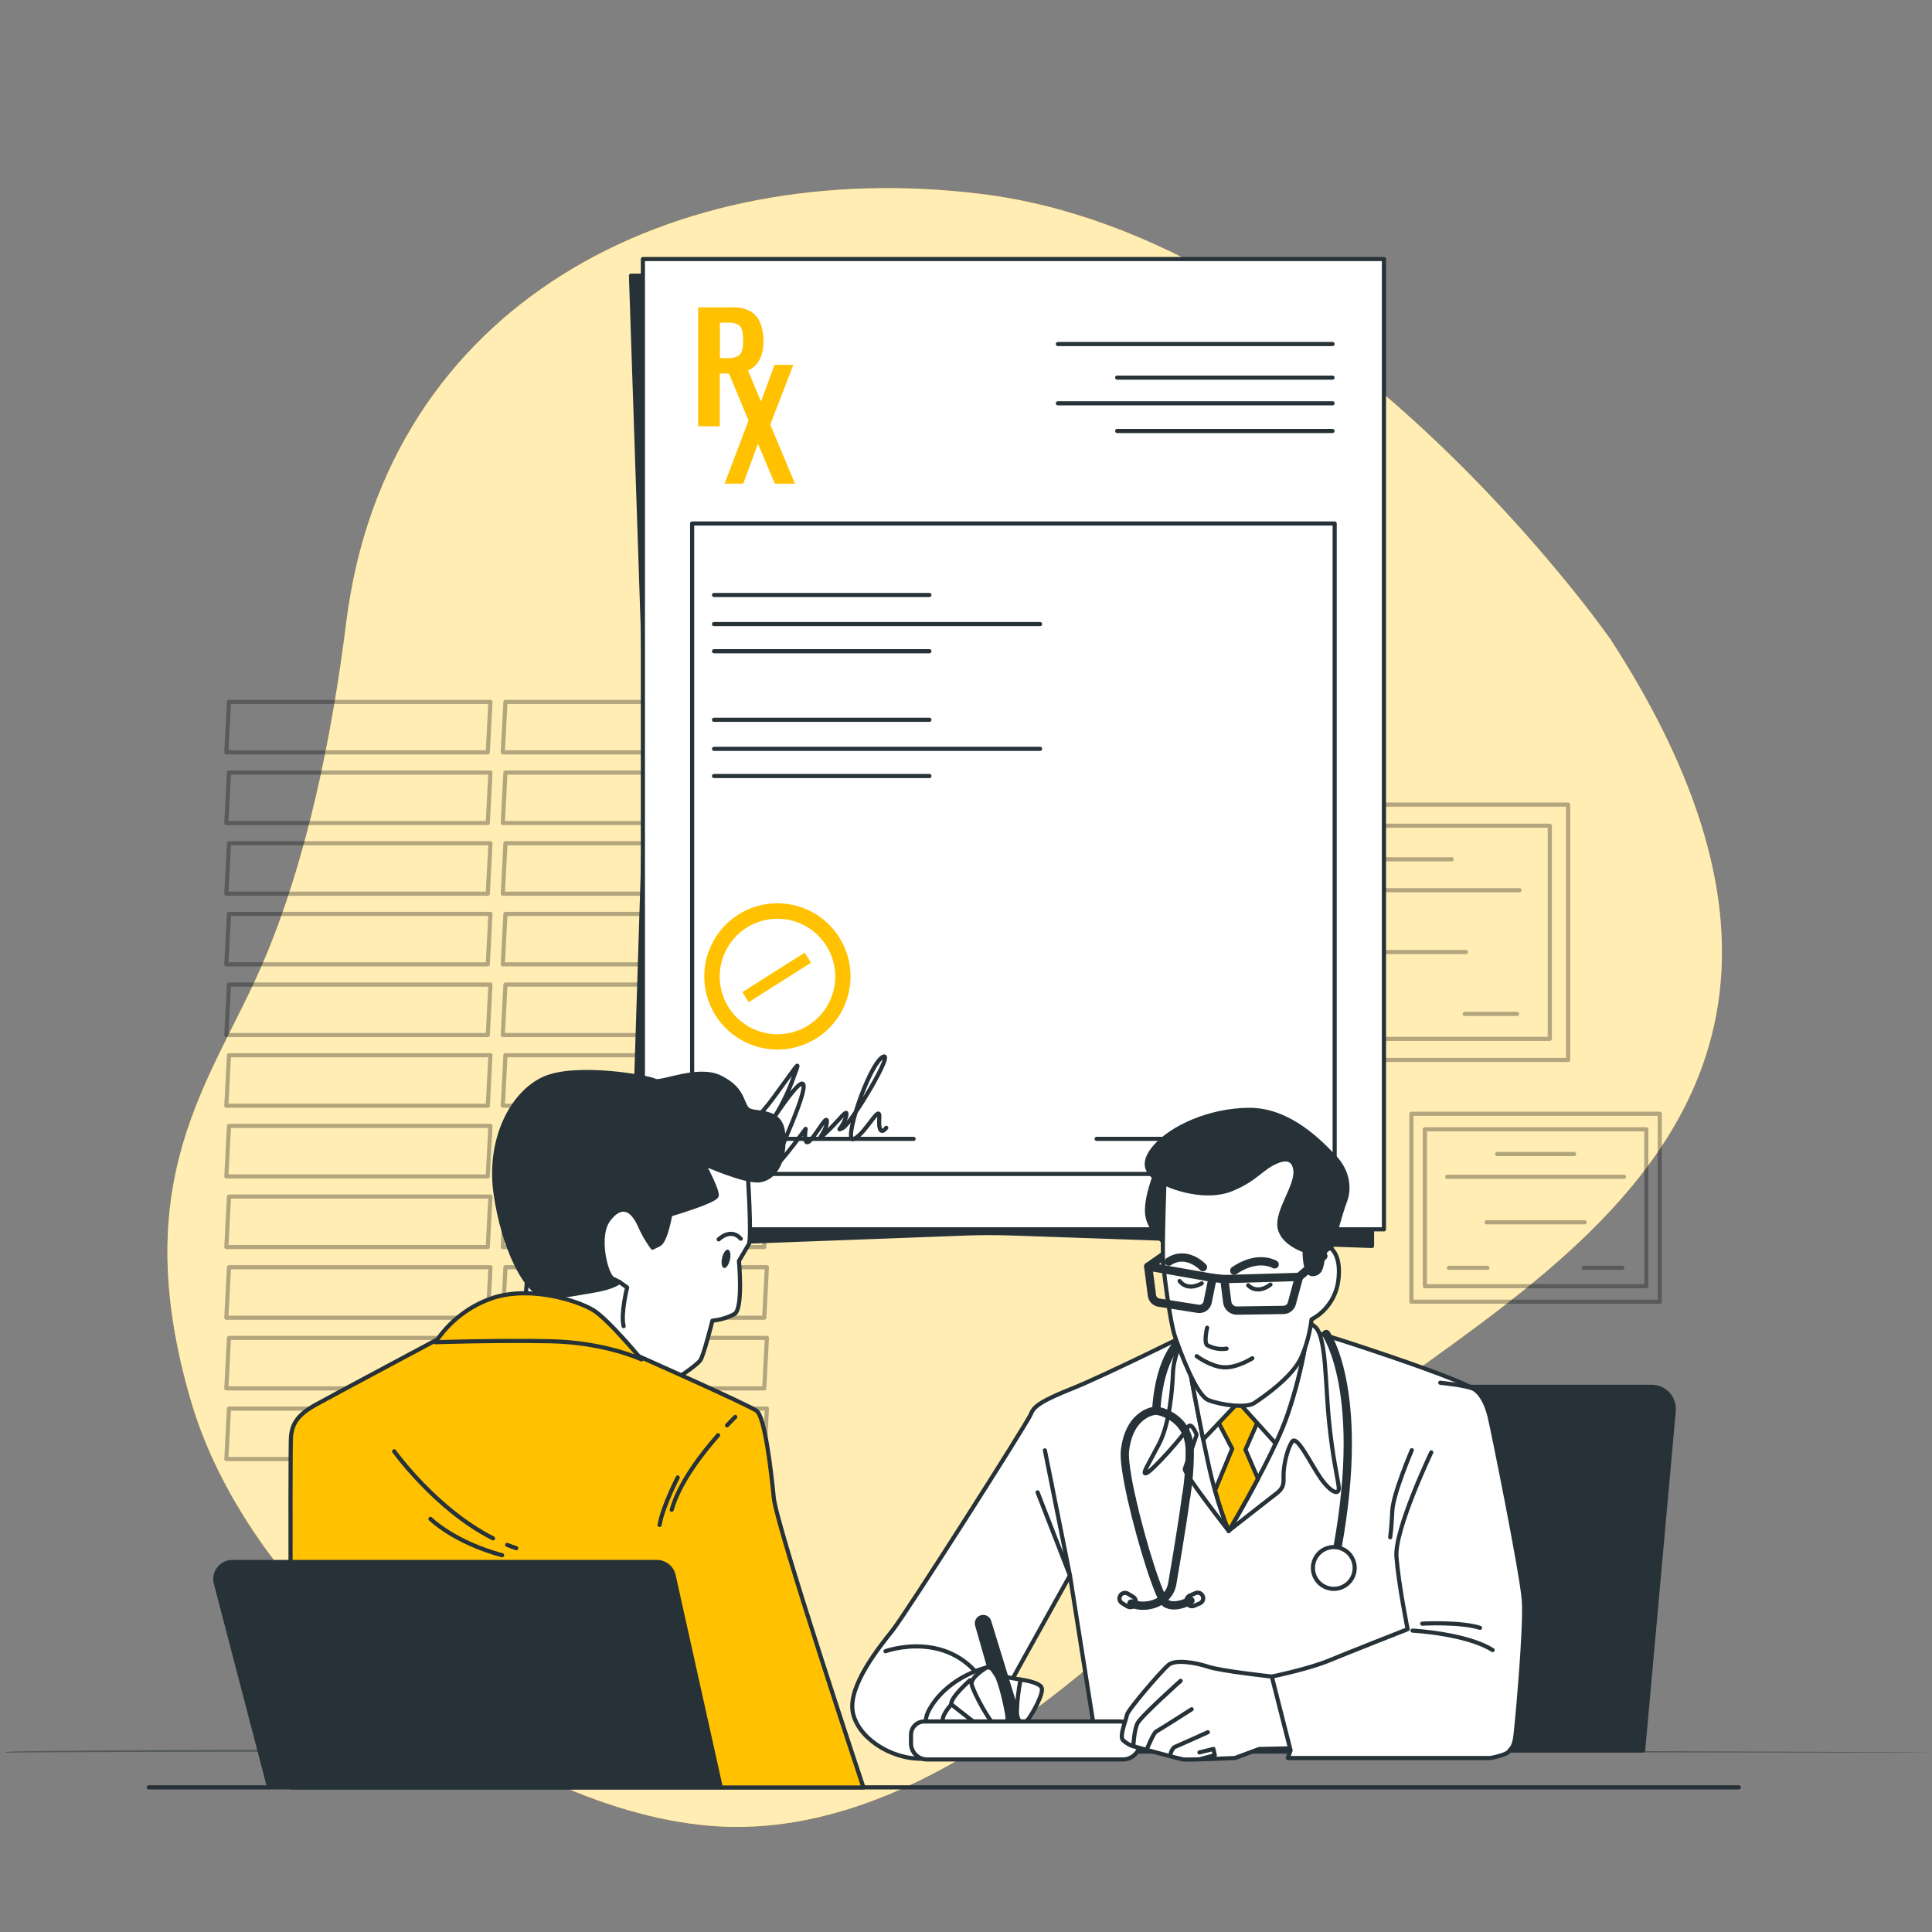 <svg width="210" height="210" viewBox="0 0 210 210" fill="none" xmlns="http://www.w3.org/2000/svg">
<rect x="0" y="0" width="210" height="210" fill="#808080" stroke="none"/>
<g clip-path="url(#clip0_171_18791)">
<path opacity="0.5" d="M210 190.5C210 190.559 143.998 190.375 68.615 190.375C-6.768 190.375 0.774 190.559 0.774 190.5C0.774 190.44 -6.797 190.154 68.615 190.154C144.026 190.154 210 190.436 210 190.5Z" fill="#263238"/>
<path d="M175.084 69.537C175.084 69.537 144.648 25.72 106.649 21.082C73.106 16.964 41.97 33.007 37.635 67.667C36.091 80.027 33.342 93.681 28.459 104.947C22.981 117.583 13.635 128.103 20.793 152.395C27.952 176.687 58.183 198.624 80.158 198.578C102.133 198.533 122.776 178.557 139.807 160.39C156.838 142.223 211.073 125.139 175.084 69.537Z" fill="#FFC100"/>
<path opacity="0.7" d="M175.084 69.537C175.084 69.537 144.648 25.72 106.649 21.082C73.106 16.964 41.97 33.007 37.635 67.667C36.091 80.027 33.342 93.681 28.459 104.947C22.981 117.583 13.635 128.103 20.793 152.395C27.952 176.687 58.183 198.624 80.158 198.578C102.133 198.533 122.776 178.557 139.807 160.39C156.838 142.223 211.073 125.139 175.084 69.537Z" fill="white"/>
<g opacity="0.3">
<path d="M53.02 81.78H24.602L24.89 76.294H53.308L53.02 81.78Z" stroke="black" stroke-width="0.45" stroke-linecap="round" stroke-linejoin="round"/>
<path d="M53.02 89.461H24.602L24.89 83.975H53.308L53.02 89.461Z" stroke="black" stroke-width="0.45" stroke-linecap="round" stroke-linejoin="round"/>
<path d="M53.02 97.141H24.602L24.89 91.656H53.308L53.02 97.141Z" stroke="black" stroke-width="0.45" stroke-linecap="round" stroke-linejoin="round"/>
<path d="M53.02 104.822H24.602L24.89 99.337H53.308L53.02 104.822Z" stroke="black" stroke-width="0.45" stroke-linecap="round" stroke-linejoin="round"/>
<path d="M53.02 112.507H24.602L24.89 107.018H53.308L53.02 112.507Z" stroke="black" stroke-width="0.45" stroke-linecap="round" stroke-linejoin="round"/>
<path d="M53.02 120.188H24.602L24.89 114.699H53.308L53.02 120.188Z" stroke="black" stroke-width="0.45" stroke-linecap="round" stroke-linejoin="round"/>
<path d="M53.02 127.869H24.602L24.89 122.38H53.308L53.02 127.869Z" stroke="black" stroke-width="0.45" stroke-linecap="round" stroke-linejoin="round"/>
<path d="M53.02 135.549H24.602L24.89 130.06H53.308L53.02 135.549Z" stroke="black" stroke-width="0.45" stroke-linecap="round" stroke-linejoin="round"/>
<path d="M53.02 143.23H24.602L24.89 137.741H53.308L53.02 143.23Z" stroke="black" stroke-width="0.45" stroke-linecap="round" stroke-linejoin="round"/>
<path d="M53.02 150.911H24.602L24.89 145.422H53.308L53.02 150.911Z" stroke="black" stroke-width="0.45" stroke-linecap="round" stroke-linejoin="round"/>
<path d="M53.02 158.592H24.602L24.89 153.107H53.308L53.02 158.592Z" stroke="black" stroke-width="0.45" stroke-linecap="round" stroke-linejoin="round"/>
<path d="M83.07 81.78H54.652L54.94 76.294H83.358L83.07 81.78Z" stroke="black" stroke-width="0.45" stroke-linecap="round" stroke-linejoin="round"/>
<path d="M83.07 89.461H54.652L54.94 83.975H83.358L83.07 89.461Z" stroke="black" stroke-width="0.45" stroke-linecap="round" stroke-linejoin="round"/>
<path d="M83.07 97.141H54.652L54.94 91.656H83.358L83.07 97.141Z" stroke="black" stroke-width="0.45" stroke-linecap="round" stroke-linejoin="round"/>
<path d="M83.07 104.822H54.652L54.94 99.337H83.358L83.07 104.822Z" stroke="black" stroke-width="0.45" stroke-linecap="round" stroke-linejoin="round"/>
<path d="M83.07 112.507H54.652L54.94 107.018H83.358L83.07 112.507Z" stroke="black" stroke-width="0.45" stroke-linecap="round" stroke-linejoin="round"/>
<path d="M83.07 120.188H54.652L54.94 114.699H83.358L83.07 120.188Z" stroke="black" stroke-width="0.45" stroke-linecap="round" stroke-linejoin="round"/>
<path d="M83.07 127.869H54.652L54.94 122.38H83.358L83.07 127.869Z" stroke="black" stroke-width="0.45" stroke-linecap="round" stroke-linejoin="round"/>
<path d="M83.07 135.549H54.652L54.94 130.06H83.358L83.07 135.549Z" stroke="black" stroke-width="0.45" stroke-linecap="round" stroke-linejoin="round"/>
<path d="M83.07 143.23H54.652L54.94 137.741H83.358L83.07 143.23Z" stroke="black" stroke-width="0.45" stroke-linecap="round" stroke-linejoin="round"/>
<path d="M83.07 150.911H54.652L54.94 145.422H83.358L83.07 150.911Z" stroke="black" stroke-width="0.45" stroke-linecap="round" stroke-linejoin="round"/>
<path d="M83.07 158.592H54.652L54.94 153.107H83.358L83.07 158.592Z" stroke="black" stroke-width="0.45" stroke-linecap="round" stroke-linejoin="round"/>
</g>
<g opacity="0.3">
<path d="M170.451 87.458H133.769V115.21H170.451V87.458Z" stroke="black" stroke-width="0.45" stroke-linecap="round" stroke-linejoin="round"/>
<path d="M168.455 89.752H135.756V112.92H168.455V89.752Z" stroke="black" stroke-width="0.45" stroke-linecap="round" stroke-linejoin="round"/>
<path d="M146.42 93.401H157.796" stroke="black" stroke-width="0.45" stroke-linecap="round" stroke-linejoin="round"/>
<path d="M139.054 96.763H165.163" stroke="black" stroke-width="0.45" stroke-linecap="round" stroke-linejoin="round"/>
<path d="M144.872 103.482H159.344" stroke="black" stroke-width="0.45" stroke-linecap="round" stroke-linejoin="round"/>
<path d="M139.311 110.205H145.001" stroke="black" stroke-width="0.45" stroke-linecap="round" stroke-linejoin="round"/>
<path d="M159.215 110.205H164.901" stroke="black" stroke-width="0.45" stroke-linecap="round" stroke-linejoin="round"/>
</g>
<g opacity="0.3">
<path d="M180.411 121.062H153.412V141.489H180.411V121.062Z" stroke="black" stroke-width="0.45" stroke-linecap="round" stroke-linejoin="round"/>
<path d="M178.946 122.75H154.877V139.804H178.946V122.75Z" stroke="black" stroke-width="0.45" stroke-linecap="round" stroke-linejoin="round"/>
<path d="M162.729 125.438H171.098" stroke="black" stroke-width="0.45" stroke-linecap="round" stroke-linejoin="round"/>
<path d="M157.304 127.91H176.523" stroke="black" stroke-width="0.45" stroke-linecap="round" stroke-linejoin="round"/>
<path d="M161.585 132.858H172.241" stroke="black" stroke-width="0.45" stroke-linecap="round" stroke-linejoin="round"/>
<path d="M157.493 137.806H161.68" stroke="black" stroke-width="0.45" stroke-linecap="round" stroke-linejoin="round"/>
<path d="M172.143 137.806H176.33" stroke="black" stroke-width="0.45" stroke-linecap="round" stroke-linejoin="round"/>
</g>
<path d="M149.134 135.432L109.943 134.069C108.328 134.014 106.713 134.014 105.097 134.069L68.586 135.432L70.206 84.168C70.267 82.228 70.267 80.284 70.206 78.339L68.586 29.967H149.134V135.432Z" fill="#263238" stroke="#263238" stroke-width="0.45" stroke-linecap="round" stroke-linejoin="round"/>
<path d="M150.429 28.158H69.88V133.623H150.429V28.158Z" fill="white" stroke="#263238" stroke-width="0.45" stroke-linecap="round" stroke-linejoin="round"/>
<path d="M145.073 56.901H75.233V127.6H145.073V56.901Z" fill="white" stroke="#263238" stroke-width="0.45" stroke-linecap="round" stroke-linejoin="round"/>
<path d="M75.888 46.336V33.408H79.674C80.332 33.379 80.986 33.528 81.567 33.84C82.052 34.128 82.428 34.569 82.638 35.093C82.881 35.726 82.996 36.402 82.978 37.08C83.009 37.783 82.86 38.483 82.547 39.113C82.282 39.614 81.859 40.014 81.343 40.249C80.766 40.496 80.142 40.616 79.515 40.601H78.239V46.336H75.888ZM78.25 38.931H79.144C79.487 38.947 79.829 38.883 80.143 38.746C80.261 38.687 80.366 38.603 80.451 38.502C80.535 38.4 80.598 38.282 80.635 38.155C80.737 37.8 80.783 37.431 80.772 37.061C80.779 36.68 80.745 36.299 80.669 35.926C80.643 35.793 80.59 35.667 80.513 35.556C80.436 35.444 80.337 35.35 80.223 35.278C79.887 35.118 79.515 35.046 79.144 35.07H78.25V38.931Z" fill="#FFC100"/>
<path d="M78.762 52.571L81.362 45.711L78.841 39.654H81.044L82.718 43.659L84.186 39.654H86.231L83.728 46.158L86.409 52.571H84.221L82.385 48.228L80.787 52.567L78.762 52.571Z" fill="#FFC100"/>
<path d="M114.985 37.394H144.842" stroke="#263238" stroke-width="0.45" stroke-linecap="round" stroke-linejoin="round"/>
<path d="M114.985 43.837H144.842" stroke="#263238" stroke-width="0.45" stroke-linecap="round" stroke-linejoin="round"/>
<path d="M121.432 41.047H144.841" stroke="#263238" stroke-width="0.45" stroke-linecap="round" stroke-linejoin="round"/>
<path d="M121.432 46.847H144.841" stroke="#263238" stroke-width="0.45" stroke-linecap="round" stroke-linejoin="round"/>
<path d="M77.611 64.673H101.024" stroke="#263238" stroke-width="0.45" stroke-linecap="round" stroke-linejoin="round"/>
<path d="M77.611 70.787H101.024" stroke="#263238" stroke-width="0.45" stroke-linecap="round" stroke-linejoin="round"/>
<path d="M77.611 67.834H113.055" stroke="#263238" stroke-width="0.45" stroke-linecap="round" stroke-linejoin="round"/>
<path d="M77.611 78.237H101.024" stroke="#263238" stroke-width="0.45" stroke-linecap="round" stroke-linejoin="round"/>
<path d="M77.611 84.35H101.024" stroke="#263238" stroke-width="0.45" stroke-linecap="round" stroke-linejoin="round"/>
<path d="M77.611 81.397H113.055" stroke="#263238" stroke-width="0.45" stroke-linecap="round" stroke-linejoin="round"/>
<path d="M77.111 123.788H99.305" stroke="#263238" stroke-width="0.45" stroke-linecap="round" stroke-linejoin="round"/>
<path d="M119.199 123.788H141.393" stroke="#263238" stroke-width="0.45" stroke-linecap="round" stroke-linejoin="round"/>
<path d="M80.242 99.42C78.915 100.262 77.867 101.479 77.231 102.916C76.595 104.353 76.399 105.947 76.668 107.496C76.938 109.044 77.66 110.478 78.744 111.616C79.829 112.754 81.226 113.545 82.759 113.889C84.293 114.234 85.894 114.116 87.361 113.55C88.827 112.985 90.093 111.997 90.998 110.712C91.904 109.428 92.408 107.903 92.448 106.332C92.487 104.761 92.06 103.213 91.22 101.885C90.661 101.001 89.934 100.237 89.08 99.635C88.226 99.033 87.261 98.605 86.242 98.376C85.222 98.147 84.167 98.122 83.138 98.301C82.108 98.48 81.124 98.86 80.242 99.42ZM87.87 111.447C86.82 112.112 85.598 112.45 84.356 112.42C83.115 112.39 81.91 111.993 80.894 111.278C79.878 110.563 79.097 109.563 78.65 108.405C78.202 107.246 78.108 105.981 78.38 104.769C78.651 103.557 79.276 102.453 80.175 101.596C81.074 100.739 82.207 100.168 83.431 99.955C84.654 99.742 85.913 99.896 87.049 100.399C88.185 100.901 89.146 101.729 89.811 102.778C90.253 103.475 90.554 104.252 90.695 105.064C90.837 105.877 90.817 106.71 90.636 107.515C90.456 108.32 90.119 109.081 89.644 109.756C89.169 110.431 88.566 111.005 87.87 111.447Z" fill="#FFC100"/>
<path d="M87.458 103.554L80.689 107.843L81.379 108.933L88.149 104.644L87.458 103.554Z" fill="#FFC100"/>
<path d="M80.665 121.289C80.665 121.289 80.775 123.81 84.073 119.313C87.37 114.816 86.927 115.149 86.049 117.67C85.376 119.416 84.485 121.069 83.399 122.591C83.399 122.591 87.351 116.338 87.351 118.09C87.351 119.843 83.618 127.308 84.387 126.65C85.155 125.991 87.57 122.701 87.57 122.701C87.57 122.701 87.241 124.893 88.115 123.905C88.99 122.917 89.982 120.945 89.872 122.043C89.762 123.14 88.335 124.454 89.762 123.14C91.189 121.827 92.287 120.176 91.958 121.384C91.628 122.591 90.75 123.031 91.628 122.591C92.507 122.152 97.443 113.923 95.906 114.911C94.369 115.899 91.519 124.454 92.836 123.795C94.153 123.137 95.686 119.847 95.577 121.494C95.467 123.14 95.906 123.14 96.334 122.591" stroke="#263238" stroke-width="0.45" stroke-linecap="round" stroke-linejoin="round"/>
<path d="M189 194.278H16.175" stroke="#263238" stroke-width="0.45" stroke-linecap="round" stroke-linejoin="round"/>
<path d="M179.532 150.741H142.888C142.31 150.74 141.751 150.948 141.313 151.326C140.876 151.705 140.59 152.228 140.507 152.8L135.025 190.277H178.601L181.928 153.353C181.957 153.021 181.916 152.686 181.809 152.371C181.702 152.055 181.53 151.765 181.305 151.52C181.079 151.274 180.805 151.078 180.5 150.944C180.195 150.81 179.865 150.741 179.532 150.741Z" fill="#263238" stroke="#263238" stroke-width="0.45" stroke-linecap="round" stroke-linejoin="round"/>
<path d="M129.911 144.623C129.911 144.623 119.997 149.545 116.594 150.904C113.191 152.263 112.354 152.872 112.051 153.705C111.748 154.538 98.507 175.347 96.996 177.239C95.486 179.132 92.226 183.217 92.681 186.014C93.135 188.812 96.769 191.238 100.252 191.163C103.734 191.087 105.93 190.406 106.309 189.421C106.687 188.437 116.299 171.251 116.299 171.251L119.327 190.394H157.996C157.996 190.394 161.025 164.213 161.025 160.352C161.025 156.491 161.782 151.952 160.192 150.968C158.602 149.984 152.019 147.716 147.173 146.126C142.328 144.536 140.818 144.233 139.686 144.233C138.554 144.233 129.911 144.623 129.911 144.623Z" fill="white" stroke="#263238" stroke-width="0.45" stroke-linecap="round" stroke-linejoin="round"/>
<path d="M128.863 144.76C128.863 144.76 127.576 147.182 127.5 149.151C127.424 151.119 127.121 154.75 125.986 156.945C124.85 159.141 124.017 160.352 124.623 160.121C125.229 159.89 128.707 156.037 129.086 155.2C129.465 154.363 130.07 155.957 130.07 155.957C130.07 155.957 128.935 159.209 128.783 159.663C128.632 160.117 133.549 166.398 133.549 166.398C133.549 166.398 137.789 163.07 138.773 162.313C139.757 161.556 139.455 160.95 139.53 159.966C139.606 158.982 139.909 157.547 140.435 156.714C140.961 155.881 142.483 159.145 143.539 160.659C144.595 162.173 145.659 162.703 145.508 161.567C145.356 160.432 144.826 158.236 144.448 154.375C144.069 150.514 144.145 145.899 143.161 144.461C142.176 143.022 137.013 142.738 133.625 142.496C132.699 142.393 131.763 142.55 130.921 142.95C130.08 143.35 129.367 143.976 128.863 144.76Z" fill="white" stroke="#263238" stroke-width="0.45" stroke-linecap="round" stroke-linejoin="round"/>
<path d="M113.577 157.649L116.302 171.262L112.782 162.211" stroke="#263238" stroke-width="0.45" stroke-linecap="round" stroke-linejoin="round"/>
<path d="M129.241 148.409C129.241 148.409 130.301 154.311 131.285 158.849C131.827 161.433 132.586 163.966 133.557 166.42C133.557 166.42 138.554 158.02 139.992 153.633C140.809 151.212 141.442 148.733 141.885 146.217H129.241V148.409Z" stroke="#263238" stroke-width="0.45" stroke-linecap="round" stroke-linejoin="round"/>
<path d="M134.764 150.438L132.042 153.845L133.935 157.479L132.073 161.988C132.483 163.487 132.979 164.962 133.557 166.405C133.557 166.405 135.116 163.786 136.74 160.727L135.374 157.574L137.039 153.788L134.764 150.438Z" fill="#FFC100" stroke="#263238" stroke-width="0.45" stroke-linecap="round" stroke-linejoin="round"/>
<path d="M129.241 146.213V148.409C129.241 148.409 129.972 152.482 130.782 156.461L134.613 152.418L138.652 156.892C139.157 155.83 139.603 154.741 139.988 153.629C140.805 151.208 141.438 148.729 141.881 146.213H129.241Z" fill="white" stroke="#263238" stroke-width="0.45" stroke-linecap="round" stroke-linejoin="round"/>
<path d="M96.25 179.48C96.25 179.48 103.318 176.899 107.13 183.179" stroke="#263238" stroke-width="0.45" stroke-linecap="round" stroke-linejoin="round"/>
<path d="M107.255 181.241C107.255 181.241 103.306 182.134 101.198 185.5C99.089 188.865 103.378 189.24 104.563 189.24C105.748 189.24 106.869 188.445 106.933 188.032C106.997 187.62 108.549 183.63 108.489 182.698C108.482 182.351 108.355 182.016 108.13 181.751C107.906 181.485 107.596 181.305 107.255 181.241Z" fill="white" stroke="#263238" stroke-width="0.45" stroke-linecap="round" stroke-linejoin="round"/>
<path d="M105.438 182.634C105.438 182.634 103.254 184.527 103.401 185.284C103.549 186.041 106.789 188.956 107.414 188.535C107.527 188.478 107.627 188.399 107.709 188.303C107.791 188.207 107.853 188.096 107.892 187.975C107.931 187.855 107.946 187.728 107.936 187.602C107.926 187.476 107.892 187.353 107.834 187.241C107.656 186.957 105.438 182.634 105.438 182.634Z" fill="white" stroke="#263238" stroke-width="0.45" stroke-linecap="round" stroke-linejoin="round"/>
<path d="M103.412 185.265C103.412 185.265 102.129 186.631 102.549 187.256C102.97 187.881 105.903 189.474 106.664 188.994C107.425 188.513 106.933 188.021 106.933 188.021L103.412 185.265Z" fill="white" stroke="#263238" stroke-width="0.45" stroke-linecap="round" stroke-linejoin="round"/>
<path d="M110.93 182.562L108.303 182.108L108.92 185.889L111.604 185.973L110.93 182.562Z" fill="white" stroke="#263238" stroke-width="0.45" stroke-linecap="round" stroke-linejoin="round"/>
<path d="M106.203 176.615L109.28 187.4L110.776 188.759V186.84L107.52 176.24C107.493 176.152 107.449 176.07 107.39 175.999C107.331 175.929 107.258 175.871 107.176 175.829C107.094 175.787 107.005 175.763 106.913 175.756C106.821 175.75 106.729 175.763 106.642 175.793C106.478 175.85 106.343 175.966 106.261 176.118C106.18 176.27 106.159 176.448 106.203 176.615Z" fill="#263238" stroke="#263238" stroke-width="0.45" stroke-linecap="round" stroke-linejoin="round"/>
<path d="M107.255 181.241C107.255 181.241 105.438 182.304 105.62 183.111C105.801 183.917 107.762 187.687 108.47 187.737C109.178 187.786 109.606 187.358 109.504 186.54C109.401 185.723 108.747 182.755 108.304 182.108C107.861 181.46 107.812 181.203 107.255 181.241Z" fill="white" stroke="#263238" stroke-width="0.45" stroke-linecap="round" stroke-linejoin="round"/>
<path d="M110.931 182.562C110.931 182.562 112.865 182.804 113.202 183.395C113.539 183.985 112.187 186.34 111.756 186.878C111.324 187.415 110.552 187.392 110.529 186.03C110.566 184.865 110.7 183.705 110.931 182.562Z" fill="white" stroke="#263238" stroke-width="0.45" stroke-linecap="round" stroke-linejoin="round"/>
<path d="M100.468 187.116H121.693C122.286 187.117 122.855 187.353 123.274 187.772C123.693 188.192 123.929 188.76 123.93 189.353C123.93 189.855 123.731 190.337 123.376 190.692C123.021 191.047 122.54 191.246 122.038 191.246H100.763C100.301 191.246 99.858 191.063 99.531 190.736C99.205 190.409 99.022 189.966 99.022 189.505V188.558C99.022 188.369 99.059 188.181 99.132 188.005C99.204 187.83 99.311 187.671 99.445 187.537C99.58 187.403 99.739 187.297 99.915 187.225C100.09 187.152 100.278 187.115 100.468 187.116Z" fill="white" stroke="#263238" stroke-width="0.45" stroke-linecap="round" stroke-linejoin="round"/>
<path d="M138.239 182.236C138.239 182.236 132.716 181.631 131.353 181.176C129.99 180.722 127.795 180.344 127.038 180.949C126.281 181.555 122.575 185.871 122.495 186.397C122.416 186.923 121.662 188.668 122.041 189.122C122.358 189.439 122.748 189.673 123.176 189.804C123.176 189.804 128.098 191.167 128.624 191.242C129.15 191.318 134.223 191.091 134.223 191.091L136.873 190.107L140.579 190.031C140.579 190.031 140.654 191.242 140.73 188.29C140.806 185.337 138.239 182.236 138.239 182.236Z" fill="white" stroke="#263238" stroke-width="0.45" stroke-linecap="round" stroke-linejoin="round"/>
<path d="M123.188 189.807C123.188 189.807 123.264 188.066 123.642 187.309C124.021 186.552 128.333 182.694 128.333 182.694" stroke="#263238" stroke-width="0.45" stroke-linecap="round" stroke-linejoin="round"/>
<path d="M124.611 190.254C124.611 190.254 125.368 188.361 125.671 188.21C125.974 188.058 129.529 185.787 129.529 185.787" stroke="#263238" stroke-width="0.45" stroke-linecap="round" stroke-linejoin="round"/>
<path d="M127.197 190.784C127.197 190.784 127.348 190.027 127.727 189.876C128.105 189.724 131.285 188.286 131.285 188.286" stroke="#263238" stroke-width="0.45" stroke-linecap="round" stroke-linejoin="round"/>
<path d="M130.604 191.163L132.043 190.784L131.891 190.103L130.377 190.481" stroke="#263238" stroke-width="0.45" stroke-linecap="round" stroke-linejoin="round"/>
<path d="M155.574 157.865C155.574 157.865 151.565 166.265 151.788 169.222C152.012 172.178 153.003 177.088 153.003 177.088C153.003 177.088 146.647 179.583 144.452 180.495C142.256 181.407 138.24 182.236 138.24 182.236L140.28 190.258L139.981 191.091H161.998C161.998 191.091 163.663 190.788 163.966 190.409C164.269 190.031 164.572 189.879 164.723 188.668C164.875 187.457 165.859 176.865 165.632 173.904C165.405 170.944 162.301 155.594 161.922 154.004C161.543 152.414 160.866 151.354 160.184 150.975C159.503 150.597 156.55 150.298 156.55 150.298" fill="white"/>
<path d="M155.574 157.865C155.574 157.865 151.565 166.265 151.788 169.222C152.012 172.178 153.003 177.088 153.003 177.088C153.003 177.088 146.647 179.583 144.452 180.495C142.256 181.407 138.24 182.236 138.24 182.236L140.28 190.258L139.981 191.091H161.998C161.998 191.091 163.663 190.788 163.966 190.409C164.269 190.031 164.572 189.879 164.723 188.668C164.875 187.457 165.859 176.865 165.632 173.904C165.405 170.944 162.301 155.594 161.922 154.004C161.543 152.414 160.866 151.354 160.184 150.975C159.503 150.597 156.55 150.298 156.55 150.298" stroke="#263238" stroke-width="0.45" stroke-linecap="round" stroke-linejoin="round"/>
<path d="M153.533 177.24C153.533 177.24 159.359 177.542 162.24 179.356" stroke="#263238" stroke-width="0.45" stroke-linecap="round" stroke-linejoin="round"/>
<path d="M154.589 176.482C154.589 176.482 158.677 176.255 160.873 176.937" stroke="#263238" stroke-width="0.45" stroke-linecap="round" stroke-linejoin="round"/>
<path d="M153.457 157.63C153.457 157.63 151.413 162.4 151.337 164.217C151.262 166.034 151.11 167.094 151.11 167.094" stroke="#263238" stroke-width="0.45" stroke-linecap="round" stroke-linejoin="round"/>
<path d="M144.149 145.002C144.149 145.002 148.763 151.574 145.054 169.899" stroke="#263238" stroke-width="0.9" stroke-linecap="round" stroke-linejoin="round"/>
<path d="M147.249 170.429C147.249 169.98 147.115 169.541 146.866 169.167C146.616 168.794 146.262 168.503 145.847 168.331C145.432 168.159 144.975 168.114 144.534 168.202C144.094 168.289 143.689 168.506 143.371 168.823C143.054 169.141 142.837 169.546 142.75 169.986C142.662 170.427 142.707 170.883 142.879 171.298C143.051 171.714 143.342 172.068 143.716 172.318C144.089 172.567 144.528 172.701 144.977 172.701C145.58 172.701 146.157 172.461 146.583 172.035C147.009 171.609 147.249 171.032 147.249 170.429Z" fill="white" stroke="#263238" stroke-width="0.45" stroke-linecap="round" stroke-linejoin="round"/>
<path d="M128.397 145.683C128.397 145.683 126.053 147.197 125.675 153.326" stroke="#263238" stroke-width="0.9" stroke-linecap="round" stroke-linejoin="round"/>
<path d="M128.931 162.612C128.359 166.746 127.579 171.187 127.417 172.159C127.038 174.241 124.566 174.968 122.976 174.287" stroke="#263238" stroke-width="0.9" stroke-linecap="round" stroke-linejoin="round"/>
<path d="M123.003 162.885C122.484 160.568 122.166 158.558 122.28 157.638C122.81 153.402 125.687 153.326 125.687 153.326C125.687 153.326 129.094 153.781 129.317 157.415C129.341 159.155 129.214 160.894 128.939 162.612" stroke="#263238" stroke-width="0.9" stroke-linecap="round" stroke-linejoin="round"/>
<path d="M129.393 173.984C129.393 173.984 127.803 174.892 126.743 174.287C126.028 173.878 124.093 167.715 123.003 162.885" stroke="#263238" stroke-width="0.9" stroke-linecap="round" stroke-linejoin="round"/>
<path d="M129.946 173.163L129.321 173.433C129.019 173.563 128.88 173.913 129.01 174.214L129.018 174.232C129.148 174.533 129.497 174.672 129.799 174.542L130.424 174.272C130.726 174.142 130.865 173.793 130.735 173.491L130.727 173.474C130.598 173.173 130.248 173.034 129.946 173.163Z" stroke="#263238" stroke-width="0.45" stroke-linecap="round" stroke-linejoin="round"/>
<path d="M123.172 173.574L122.588 173.223C122.307 173.054 121.942 173.145 121.773 173.427L121.763 173.443C121.594 173.724 121.685 174.089 121.966 174.258L122.55 174.609C122.832 174.778 123.197 174.687 123.366 174.406L123.376 174.39C123.545 174.108 123.454 173.743 123.172 173.574Z" stroke="#263238" stroke-width="0.45" stroke-linecap="round" stroke-linejoin="round"/>
<path d="M125.686 127.373C125.686 127.373 124.475 130.246 124.702 132.063C124.929 133.88 127.352 135.848 127.352 135.848C127.352 135.848 128.185 127.751 128.185 127.448C128.185 127.145 126.667 126.464 125.686 127.373Z" fill="#263238" stroke="#263238" stroke-width="0.45" stroke-linecap="round" stroke-linejoin="round"/>
<path d="M124.816 137.666L126.425 136.541" stroke="#263238" stroke-width="0.9" stroke-linecap="round" stroke-linejoin="round"/>
<path d="M126.591 127.903C126.591 127.903 126.288 135.924 126.44 137.435C126.591 138.945 127.197 143.791 127.727 145.305C128.257 146.819 129.998 151.661 131.361 152.191C132.724 152.721 135.446 153.099 136.354 152.493C137.263 151.888 140.59 149.62 141.499 147.425C142.037 146.144 142.394 144.795 142.559 143.416C143.314 143.013 143.967 142.441 144.465 141.745C144.964 141.049 145.296 140.248 145.436 139.403C145.89 136.526 144.679 135.697 144.679 135.697L144.754 130.7C144.754 130.7 143.921 127.221 141.726 125.328C139.53 123.436 136.96 123.284 134.31 124.723C131.66 126.161 126.591 127.903 126.591 127.903Z" fill="white" stroke="#263238" stroke-width="0.45" stroke-linecap="round" stroke-linejoin="round"/>
<path d="M140.817 127.448C140.817 127.448 140.893 125.48 139.004 126.161C137.115 126.843 136.657 128.13 133.855 129.265C131.054 130.401 127.348 129.114 126.065 128.357C124.781 127.6 123.869 126.54 125.611 124.571C127.352 122.603 131.436 120.638 135.831 120.638C140.226 120.638 143.626 124.269 145.064 125.783C146.503 127.297 146.73 129.19 146.2 130.549C145.67 131.908 144.686 135.697 144.686 135.697C144.686 135.697 144.08 135.621 143.853 136.526C143.626 137.431 143.702 138.419 142.717 138.495C141.733 138.57 141.809 135.924 141.809 135.924C141.809 135.924 139.39 135.167 139.087 133.426C138.784 131.684 140.817 129.114 140.817 127.448Z" fill="#263238" stroke="#263238" stroke-width="0.45" stroke-linecap="round" stroke-linejoin="round"/>
<path d="M131.804 138.9L124.805 137.666L125.21 140.804C125.235 140.999 125.322 141.181 125.458 141.323C125.594 141.464 125.773 141.559 125.967 141.591L130.222 142.261C130.456 142.299 130.695 142.244 130.889 142.109C131.084 141.973 131.218 141.767 131.263 141.534L131.804 138.9Z" stroke="#263238" stroke-width="0.9" stroke-linecap="round" stroke-linejoin="round"/>
<path d="M133.08 139.032L141.196 138.797L140.401 141.735C140.332 141.933 140.202 142.103 140.028 142.221C139.855 142.338 139.648 142.396 139.439 142.386L134.518 142.454C134.263 142.472 134.01 142.397 133.806 142.243C133.601 142.09 133.459 141.868 133.405 141.618L133.08 139.032Z" stroke="#263238" stroke-width="0.9" stroke-linecap="round" stroke-linejoin="round"/>
<path d="M131.815 138.9L133.08 139.032" stroke="#263238" stroke-width="0.9" stroke-linecap="round" stroke-linejoin="round"/>
<path d="M141.196 138.797L143.846 136.526" stroke="#263238" stroke-width="0.9" stroke-linecap="round" stroke-linejoin="round"/>
<path d="M134.158 138.116C134.158 138.116 136.43 136.379 138.549 137.435" stroke="#263238" stroke-width="0.9" stroke-linecap="round" stroke-linejoin="round"/>
<path d="M130.755 137.737C130.755 137.737 129.014 135.845 127.045 137.132" stroke="#263238" stroke-width="0.9" stroke-linecap="round" stroke-linejoin="round"/>
<path d="M131.21 144.32C131.21 144.32 130.831 145.91 131.21 146.213C131.854 146.569 132.598 146.702 133.326 146.592" stroke="#263238" stroke-width="0.45" stroke-linecap="round" stroke-linejoin="round"/>
<path d="M130.074 147.409C130.074 147.409 131.588 148.545 133.026 148.621C134.465 148.697 136.127 147.637 136.127 147.637" stroke="#263238" stroke-width="0.45" stroke-linecap="round" stroke-linejoin="round"/>
<path d="M135.673 139.706C135.673 139.706 136.581 140.766 138.096 139.63" stroke="#263238" stroke-width="0.45" stroke-linecap="round" stroke-linejoin="round"/>
<path d="M128.219 139.24C128.219 139.24 128.976 140.414 130.627 139.494" stroke="#263238" stroke-width="0.45" stroke-linecap="round" stroke-linejoin="round"/>
<path d="M81.267 127.441C81.267 127.441 81.748 134.652 81.385 135.254L80.321 137.056C80.321 137.056 80.802 142.227 79.84 142.825C79.095 143.224 78.278 143.47 77.436 143.548C77.436 143.548 76.475 147.394 76.111 147.875C75.748 148.356 73.586 149.919 72.867 150.146C72.148 150.373 69.861 150.525 64.452 147.262C59.042 143.998 56.998 142.935 57.119 141.133C57.24 139.331 57.498 137.287 57.498 137.287C57.498 137.287 58.1 128.629 59.182 125.987C60.265 123.345 73.969 121.899 76.974 122.622C79.98 123.345 81.267 127.441 81.267 127.441Z" fill="white" stroke="#263238" stroke-width="0.45" stroke-linecap="round" stroke-linejoin="round"/>
<path d="M67.321 139.339L68.165 139.941C68.165 139.941 67.442 142.825 67.787 144.15" stroke="#263238" stroke-width="0.45" stroke-linecap="round" stroke-linejoin="round"/>
<path d="M79.341 136.923C79.219 137.476 78.928 137.877 78.693 137.824C78.459 137.771 78.364 137.287 78.489 136.734C78.614 136.181 78.901 135.78 79.136 135.833C79.371 135.886 79.466 136.375 79.341 136.923Z" fill="#263238"/>
<path d="M78.114 134.716C78.114 134.716 79.424 133.407 80.518 134.644" stroke="#263238" stroke-width="0.45" stroke-linecap="round" stroke-linejoin="round"/>
<path d="M76.46 126.479C76.46 126.479 78.019 129.364 77.902 129.966C77.785 130.568 72.852 132.01 72.852 132.01C72.852 132.01 72.371 134.894 71.648 135.254L70.929 135.614C70.353 134.831 69.868 133.983 69.487 133.089C68.647 131.287 67.443 130.817 66.121 132.608C64.8 134.399 65.879 138.619 66.602 138.979L67.322 139.339C67.322 139.339 66.72 139.941 64.437 140.304C62.154 140.667 60.47 141.144 58.789 140.664C57.108 140.183 54.701 135.614 53.868 129.723C53.035 123.833 55.67 118.787 59.167 117.231C62.665 115.675 70.588 117.11 71.187 117.47C71.785 117.829 75.877 115.91 78.281 117.11C80.684 118.31 80.552 119.635 81.165 120.475C81.778 121.316 84.89 120.237 85.132 123.243C85.375 126.248 84.171 128.05 82.608 128.289C81.044 128.527 76.46 126.479 76.46 126.479Z" fill="#263238" stroke="#263238" stroke-width="0.45" stroke-linecap="round" stroke-linejoin="round"/>
<path d="M47.996 145.35C47.996 145.35 36.477 151.494 34.281 152.709C32.086 153.924 31.756 155.014 31.631 156.116C31.506 157.218 31.631 194.293 31.631 194.293H93.854C93.854 194.293 84.417 165.958 84.106 162.794C83.796 159.629 83.122 154.015 82.244 153.356C81.365 152.698 68.964 147.212 68.964 147.212C68.964 147.212 66 144.033 58.982 144.033C51.963 144.033 47.996 145.35 47.996 145.35Z" fill="#FFC100" stroke="#263238" stroke-width="0.45" stroke-linecap="round" stroke-linejoin="round"/>
<path d="M55.128 167.923C55.454 168.052 55.783 168.169 56.113 168.279" stroke="#263238" stroke-width="0.45" stroke-linecap="round" stroke-linejoin="round"/>
<path d="M42.844 157.748C42.844 157.748 47.387 164.085 53.591 167.211" stroke="#263238" stroke-width="0.45" stroke-linecap="round" stroke-linejoin="round"/>
<path d="M46.789 165.095C46.789 165.095 49.31 167.62 54.575 169.047" stroke="#263238" stroke-width="0.45" stroke-linecap="round" stroke-linejoin="round"/>
<path d="M78.05 156.003C76.297 157.994 73.829 161.177 73.011 164.107" stroke="#263238" stroke-width="0.45" stroke-linecap="round" stroke-linejoin="round"/>
<path d="M79.92 154.015C79.92 154.015 79.572 154.352 79.026 154.931" stroke="#263238" stroke-width="0.45" stroke-linecap="round" stroke-linejoin="round"/>
<path d="M73.666 160.598C73.666 160.598 72.019 163.778 71.694 165.754" stroke="#263238" stroke-width="0.45" stroke-linecap="round" stroke-linejoin="round"/>
<path d="M47.338 145.895C47.338 145.895 53.701 145.676 59.736 145.785C65.77 145.895 69.722 147.761 69.722 147.761C69.722 147.761 66.099 143.374 64.456 142.386C62.813 141.398 57.763 139.736 53.595 141.069C51.028 141.931 48.824 143.631 47.338 145.895Z" fill="#FFC100" stroke="#263238" stroke-width="0.45" stroke-linecap="round" stroke-linejoin="round"/>
<path d="M29.243 194.252L23.443 172.015C23.387 171.745 23.392 171.466 23.457 171.198C23.522 170.93 23.646 170.68 23.82 170.466C23.994 170.252 24.214 170.08 24.463 169.961C24.712 169.843 24.985 169.782 25.26 169.782H71.402C71.826 169.782 72.237 169.927 72.568 170.193C72.898 170.459 73.128 170.829 73.219 171.243L78.341 194.274" fill="#263238"/>
<path d="M29.243 194.252L23.443 172.015C23.387 171.745 23.392 171.466 23.457 171.198C23.522 170.93 23.646 170.68 23.82 170.466C23.994 170.252 24.214 170.08 24.463 169.961C24.712 169.843 24.985 169.782 25.26 169.782H71.402C71.826 169.782 72.237 169.927 72.568 170.193C72.898 170.459 73.128 170.829 73.219 171.243L78.341 194.274" stroke="#263238" stroke-width="0.45" stroke-linecap="round" stroke-linejoin="round"/>
</g>
<defs>
<clipPath id="clip0_171_18791">
<rect width="210" height="210" fill="white"/>
</clipPath>
</defs>
</svg>
